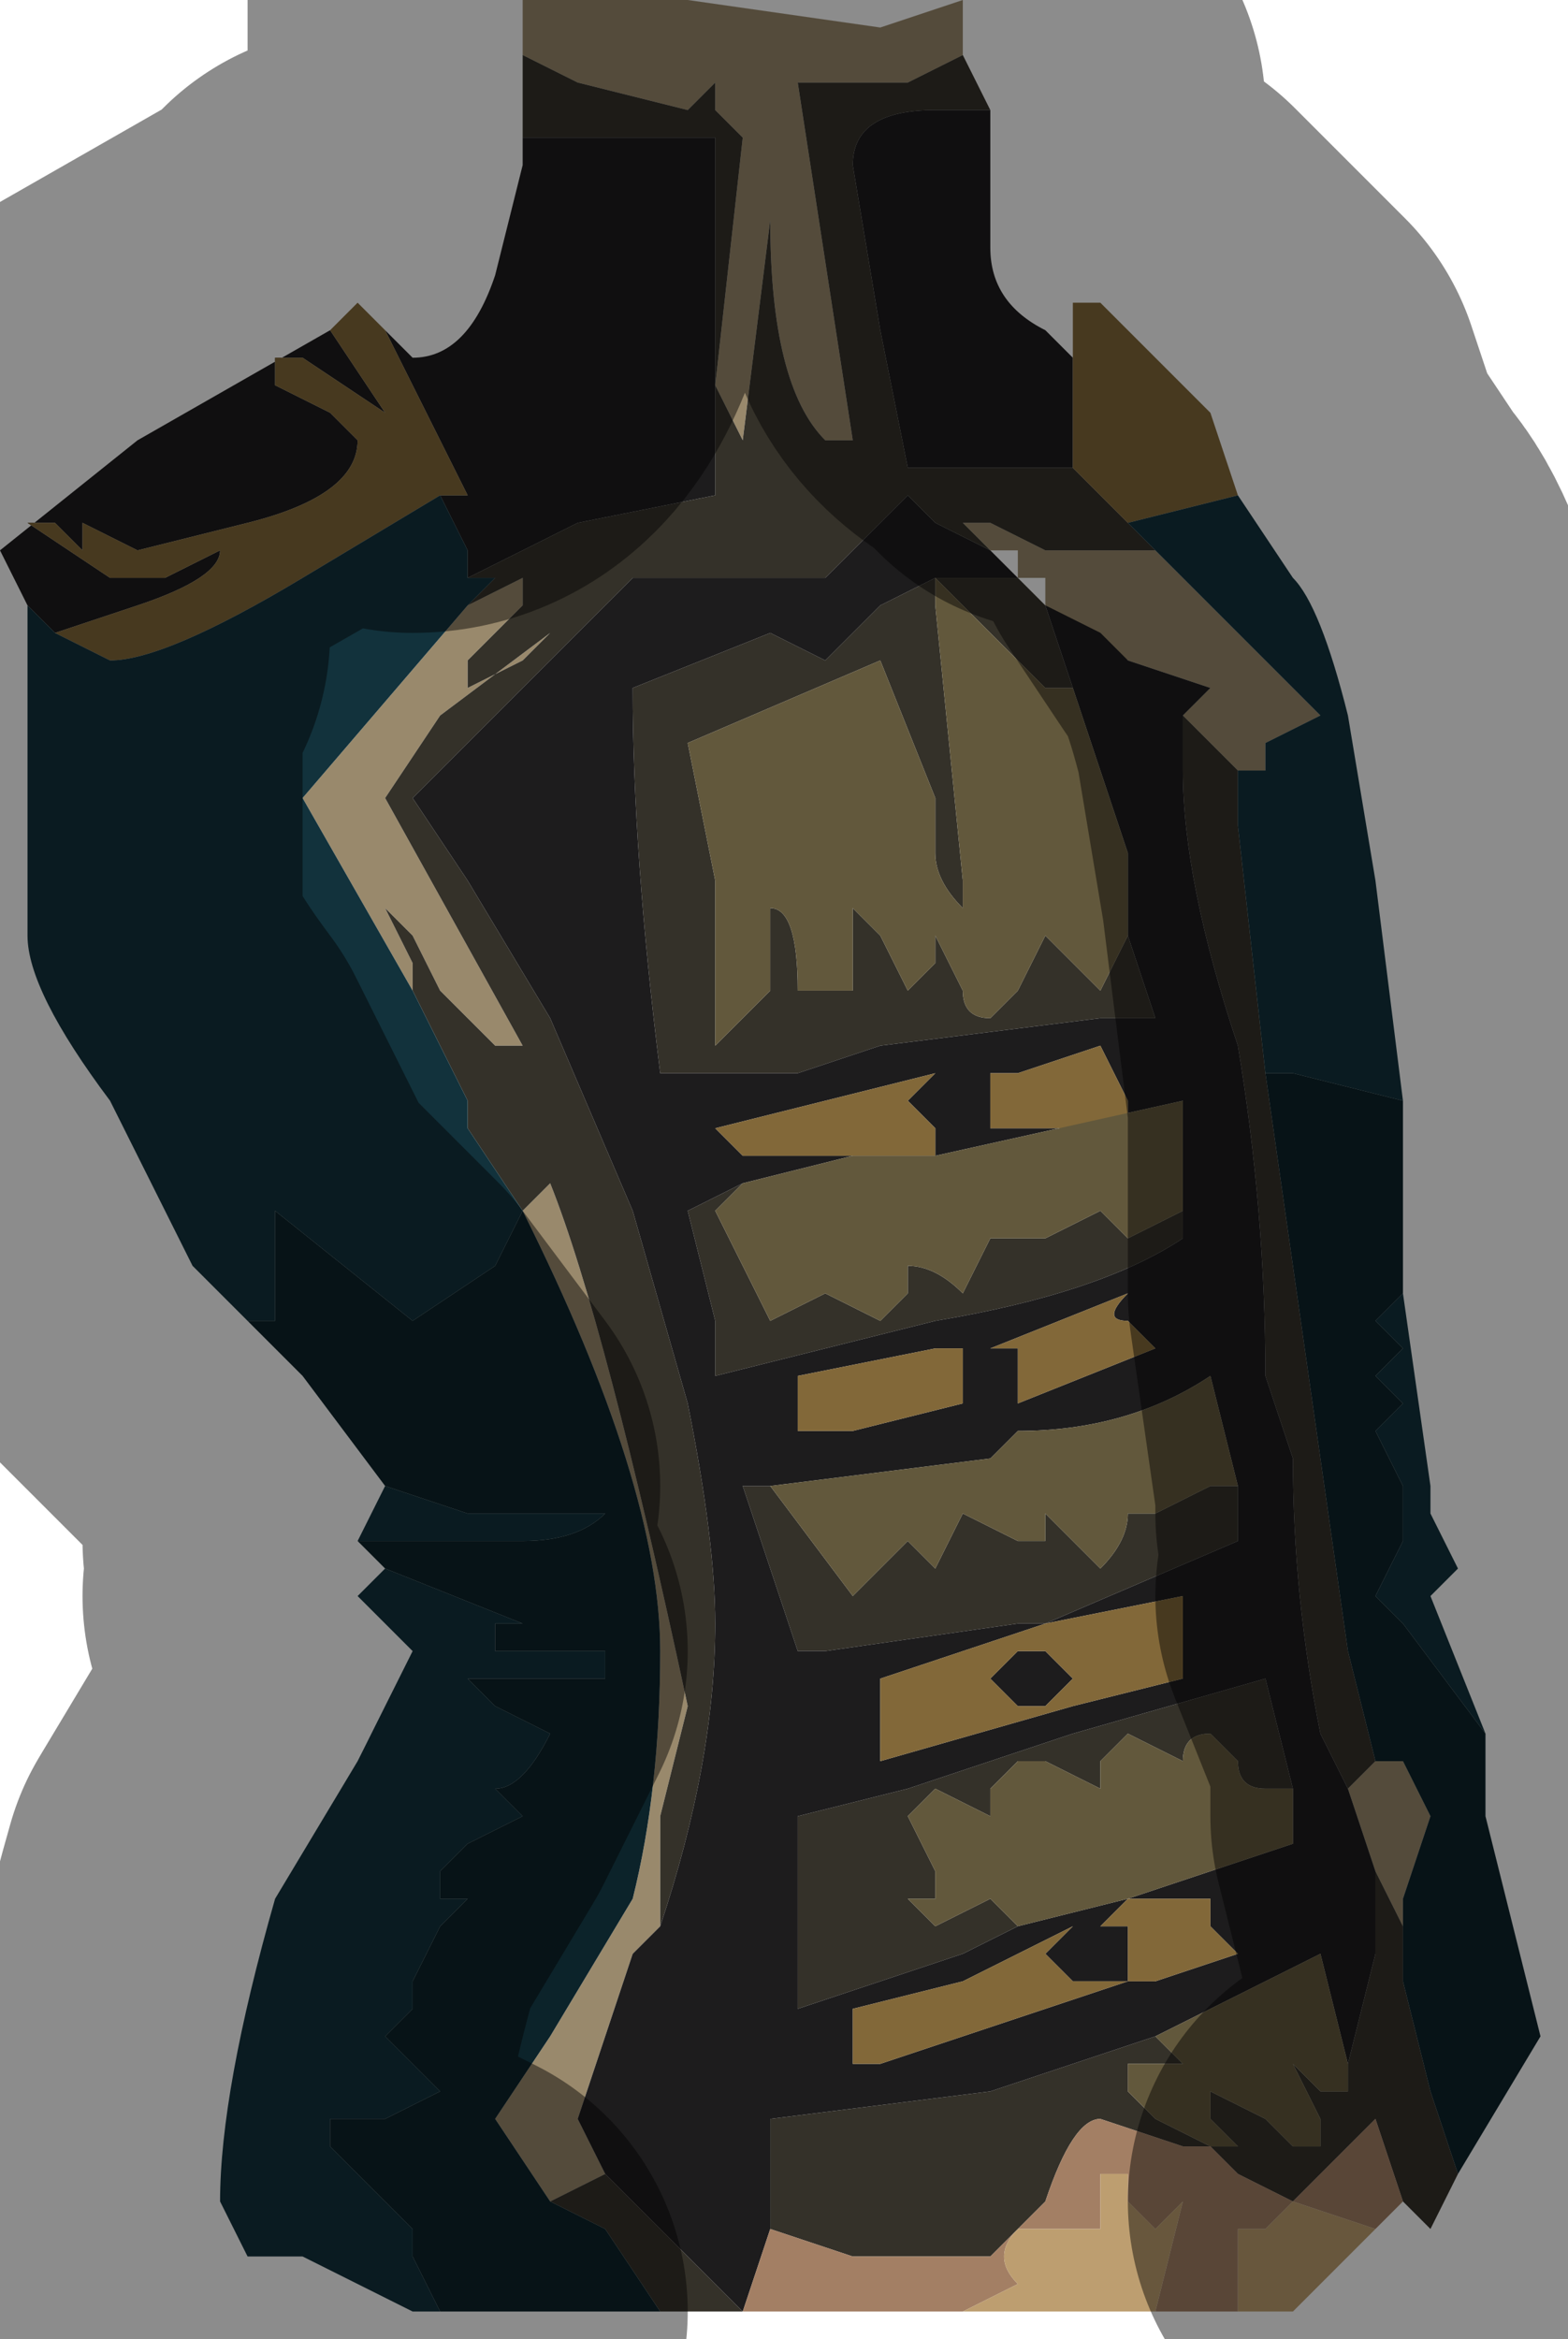 <?xml version="1.0" encoding="UTF-8" standalone="no"?>
<svg xmlns:xlink="http://www.w3.org/1999/xlink" height="4.25px" width="2.85px" xmlns="http://www.w3.org/2000/svg">
  <g transform="matrix(1.0, 0.0, 0.0, 1.0, 1.45, 2.05)">
    <path d="M0.3 -1.95 L0.2 -1.9 0.0 -1.9 0.1 -1.25 0.05 -1.25 Q-0.05 -1.35 -0.05 -1.65 L-0.1 -1.25 -0.15 -1.35 -0.1 -1.8 -0.15 -1.85 -0.15 -1.9 -0.2 -1.85 -0.4 -1.9 -0.5 -1.95 -0.5 -2.05 -0.2 -2.05 0.15 -2.0 0.3 -2.05 0.3 -2.0 0.3 -1.95 M-0.6 -0.95 L-0.5 -1.0 -0.5 -0.95 -0.6 -0.85 -0.6 -0.8 -0.5 -0.85 -0.45 -0.9 -0.45 -0.9 -0.65 -0.75 -0.75 -0.6 -0.5 -0.15 -0.55 -0.15 -0.65 -0.25 -0.7 -0.35 -0.75 -0.4 -0.7 -0.3 -0.7 -0.25 -0.9 -0.6 -0.6 -0.95 M-0.5 0.15 L-0.45 0.1 Q-0.35 0.35 -0.2 1.05 L-0.25 1.25 -0.25 1.45 -0.3 1.5 -0.4 1.8 -0.35 1.9 -0.45 1.95 -0.55 1.8 -0.45 1.65 -0.3 1.4 Q-0.25 1.2 -0.25 0.95 -0.25 0.65 -0.5 0.15 M0.35 -1.05 L0.3 -1.1 0.3 -1.1 0.35 -1.1 0.45 -1.05 0.45 -1.05 0.35 -1.15 0.35 -1.15 0.45 -1.05 0.6 -1.05 0.65 -1.05 0.75 -0.95 0.95 -0.75 0.85 -0.7 0.85 -0.65 0.8 -0.65 0.7 -0.75 0.75 -0.8 0.6 -0.85 0.45 -0.95 0.45 -1.0 0.4 -1.0 0.4 -1.05 0.35 -1.05 M1.0 1.2 L1.05 1.15 1.1 1.15 1.15 1.25 1.1 1.4 1.1 1.45 1.05 1.35 1.0 1.2" fill="#99896c" fill-rule="evenodd" stroke="none"/>
    <path d="M-0.5 -1.95 L-0.4 -1.9 -0.2 -1.85 -0.15 -1.9 -0.15 -1.85 -0.1 -1.8 -0.15 -1.35 -0.1 -1.25 -0.05 -1.65 Q-0.05 -1.35 0.05 -1.25 L0.1 -1.25 0.0 -1.9 0.2 -1.9 0.3 -1.95 0.35 -1.85 0.25 -1.85 Q0.1 -1.85 0.1 -1.75 L0.15 -1.45 0.2 -1.2 0.25 -1.2 0.5 -1.2 0.55 -1.15 0.6 -1.1 0.65 -1.05 0.6 -1.05 0.45 -1.05 0.35 -1.15 0.35 -1.15 0.45 -1.05 0.45 -1.05 0.35 -1.1 0.3 -1.1 0.3 -1.1 0.35 -1.05 0.25 -1.1 0.25 -1.1 0.2 -1.15 0.05 -1.0 -0.1 -1.0 -0.15 -1.0 -0.3 -1.0 -0.3 -1.0 -0.7 -0.6 -0.6 -0.45 -0.45 -0.2 -0.3 0.15 -0.2 0.5 Q-0.15 0.75 -0.15 0.9 -0.15 1.15 -0.25 1.45 L-0.25 1.25 -0.2 1.05 Q-0.35 0.35 -0.45 0.1 L-0.5 0.15 -0.6 0.0 -0.6 -0.05 -0.7 -0.25 -0.7 -0.3 -0.75 -0.4 -0.7 -0.35 -0.65 -0.25 -0.55 -0.15 -0.5 -0.15 -0.75 -0.6 -0.65 -0.75 -0.45 -0.9 -0.45 -0.9 -0.5 -0.85 -0.6 -0.8 -0.6 -0.85 -0.5 -0.95 -0.5 -1.0 -0.6 -0.95 -0.55 -1.0 -0.6 -1.0 -0.4 -1.1 -0.15 -1.15 -0.15 -1.8 -0.5 -1.8 -0.5 -1.95 M0.35 -1.05 L0.35 -1.05 M1.2 1.9 L1.15 2.0 1.1 1.95 1.05 1.8 0.9 1.95 0.8 1.9 0.75 1.85 0.7 1.85 0.55 1.8 Q0.5 1.8 0.45 1.95 L0.35 2.05 0.25 2.05 0.1 2.05 -0.05 2.0 -0.05 1.8 0.35 1.75 0.65 1.65 0.7 1.7 0.65 1.7 0.6 1.7 0.6 1.75 0.65 1.8 0.75 1.85 0.8 1.85 0.75 1.8 0.75 1.75 0.85 1.8 0.9 1.85 0.95 1.85 0.95 1.8 0.9 1.7 0.95 1.75 1.0 1.75 1.0 1.7 1.05 1.5 1.05 1.35 1.1 1.45 1.1 1.55 1.15 1.75 1.2 1.9 M-0.1 2.15 L-0.25 2.15 -0.35 2.0 -0.45 1.95 -0.35 1.9 -0.1 2.15 M1.0 1.2 L0.95 1.1 Q0.9 0.85 0.9 0.6 L0.85 0.45 Q0.85 0.15 0.8 -0.15 0.7 -0.45 0.7 -0.65 L0.7 -0.75 0.8 -0.65 0.8 -0.55 0.85 -0.1 1.0 0.95 1.05 1.15 1.0 1.2 M0.6 -0.85 L0.55 -0.9 0.45 -0.95 0.45 -0.95 0.5 -0.8 0.45 -0.8 0.25 -1.0 0.25 -0.95 0.3 -0.45 0.3 -0.4 Q0.25 -0.45 0.25 -0.5 L0.25 -0.6 0.15 -0.85 -0.2 -0.7 -0.15 -0.45 -0.15 -0.15 -0.1 -0.2 -0.05 -0.25 -0.05 -0.4 Q0.0 -0.4 0.0 -0.25 L0.05 -0.25 0.1 -0.25 0.1 -0.4 0.15 -0.35 0.2 -0.25 0.25 -0.3 0.25 -0.3 0.25 -0.35 0.3 -0.25 Q0.3 -0.2 0.35 -0.2 L0.4 -0.25 0.45 -0.35 0.5 -0.3 0.55 -0.25 0.6 -0.35 0.65 -0.2 0.55 -0.2 0.15 -0.15 0.0 -0.1 -0.25 -0.1 Q-0.3 -0.5 -0.3 -0.8 L-0.05 -0.9 0.05 -0.85 0.15 -0.95 0.25 -1.0 0.4 -1.0 0.45 -0.95 0.45 -0.95 0.6 -0.85 M0.7 0.15 L0.7 0.2 Q0.55 0.3 0.25 0.35 L-0.15 0.45 -0.15 0.35 -0.2 0.15 -0.1 0.1 -0.15 0.15 -0.1 0.25 -0.05 0.35 0.05 0.3 0.15 0.35 0.2 0.3 0.2 0.25 Q0.25 0.25 0.3 0.3 L0.35 0.2 0.45 0.2 0.55 0.15 0.6 0.2 0.7 0.15 M-0.05 0.65 L0.1 0.85 0.2 0.75 0.25 0.8 0.3 0.7 0.4 0.75 0.45 0.75 0.45 0.7 0.55 0.8 Q0.6 0.75 0.6 0.7 L0.65 0.7 0.75 0.65 0.8 0.65 0.8 0.75 0.45 0.9 0.4 0.9 0.05 0.95 0.0 0.95 -0.1 0.65 -0.05 0.65 M0.4 1.45 L0.3 1.5 0.0 1.6 0.0 1.25 0.0 1.25 0.2 1.2 0.35 1.15 0.5 1.1 0.85 1.0 0.9 1.2 0.85 1.2 Q0.8 1.2 0.8 1.15 L0.75 1.1 Q0.7 1.1 0.7 1.15 L0.6 1.1 0.55 1.15 0.55 1.2 0.45 1.15 0.4 1.15 0.35 1.2 0.35 1.25 0.25 1.2 0.2 1.25 0.25 1.35 0.25 1.4 0.2 1.4 0.25 1.45 0.35 1.4 0.4 1.45" fill="#343129" fill-rule="evenodd" stroke="none"/>
    <path d="M-0.5 -1.8 L-0.15 -1.8 -0.15 -1.15 -0.4 -1.1 -0.6 -1.0 -0.6 -1.05 -0.65 -1.15 -0.6 -1.15 -0.75 -1.45 -0.7 -1.4 Q-0.6 -1.4 -0.55 -1.55 L-0.5 -1.75 -0.5 -1.8 M-0.25 1.45 Q-0.15 1.15 -0.15 0.9 -0.15 0.75 -0.2 0.5 L-0.3 0.15 -0.45 -0.2 -0.6 -0.45 -0.7 -0.6 -0.3 -1.0 -0.3 -1.0 -0.15 -1.0 -0.1 -1.0 0.05 -1.0 0.2 -1.15 0.25 -1.1 0.25 -1.1 0.35 -1.05 0.4 -1.0 0.25 -1.0 0.15 -0.95 0.05 -0.85 -0.05 -0.9 -0.3 -0.8 Q-0.3 -0.5 -0.25 -0.1 L0.0 -0.1 0.15 -0.15 0.55 -0.2 0.65 -0.2 0.6 -0.35 0.6 -0.5 0.5 -0.8 0.45 -0.95 0.45 -0.95 0.55 -0.9 0.6 -0.85 0.75 -0.8 0.7 -0.75 0.7 -0.65 Q0.7 -0.45 0.8 -0.15 0.85 0.15 0.85 0.45 L0.9 0.6 Q0.9 0.85 0.95 1.1 L1.0 1.2 1.05 1.35 1.05 1.5 1.0 1.7 0.95 1.5 0.65 1.65 0.35 1.75 -0.05 1.8 -0.05 2.0 -0.1 2.15 -0.1 2.15 -0.35 1.9 -0.4 1.8 -0.3 1.5 -0.25 1.45 M0.5 -1.2 L0.25 -1.2 0.2 -1.2 0.15 -1.45 0.1 -1.75 Q0.1 -1.85 0.25 -1.85 L0.35 -1.85 0.35 -1.6 Q0.35 -1.5 0.45 -1.45 L0.5 -1.4 0.5 -1.2 M-1.35 -0.9 L-1.4 -0.95 -1.45 -1.05 -1.2 -1.25 -0.85 -1.45 -0.75 -1.3 -0.75 -1.3 -0.9 -1.4 -0.95 -1.4 -0.95 -1.35 -0.85 -1.3 -0.8 -1.25 Q-0.8 -1.15 -1.0 -1.1 L-1.2 -1.05 -1.3 -1.1 -1.3 -1.05 -1.35 -1.1 -1.4 -1.1 -1.25 -1.0 -1.15 -1.0 -1.05 -1.05 -1.05 -1.05 Q-1.05 -1.0 -1.2 -0.95 L-1.35 -0.9 M0.05 -0.05 L-0.15 0.0 -0.1 0.05 -0.05 0.05 0.1 0.05 0.25 0.05 0.25 0.0 0.2 -0.05 0.25 -0.1 0.25 -0.1 0.05 -0.05 M0.3 -0.1 L0.35 -0.1 0.35 0.0 0.35 0.0 0.3 0.0 0.6 0.0 0.6 -0.05 0.55 -0.15 0.4 -0.1 0.3 -0.1 M0.65 0.4 L0.6 0.35 Q0.55 0.35 0.6 0.3 L0.35 0.4 0.4 0.4 0.4 0.5 0.65 0.4 M-0.1 0.1 L-0.2 0.15 -0.15 0.35 -0.15 0.45 0.25 0.35 Q0.55 0.3 0.7 0.2 L0.7 0.15 0.7 -0.05 0.25 0.05 0.1 0.05 -0.1 0.1 M0.0 0.55 L0.1 0.55 0.3 0.5 0.3 0.4 0.25 0.4 0.0 0.45 0.0 0.55 M0.8 0.65 L0.75 0.45 Q0.6 0.55 0.4 0.55 L0.35 0.6 -0.05 0.65 -0.1 0.65 0.0 0.95 0.05 0.95 0.4 0.9 0.45 0.9 0.8 0.75 0.8 0.65 M0.45 0.9 L0.15 1.0 0.15 1.15 0.5 1.05 0.7 1.0 0.7 0.85 0.45 0.9 M0.9 1.2 L0.85 1.0 0.5 1.1 0.35 1.15 0.2 1.2 0.0 1.25 0.0 1.25 0.0 1.6 0.3 1.5 0.4 1.45 0.6 1.4 0.75 1.35 0.9 1.3 0.9 1.2 M0.45 0.95 L0.5 1.0 0.45 1.05 0.4 1.05 0.35 1.0 0.4 0.95 0.45 0.95 M0.75 1.4 L0.6 1.4 0.55 1.45 0.6 1.45 0.6 1.55 0.55 1.55 0.5 1.55 0.45 1.5 0.5 1.45 0.4 1.5 0.3 1.55 0.1 1.6 0.1 1.7 0.15 1.7 0.3 1.65 0.6 1.55 0.65 1.55 0.8 1.5 0.75 1.45 0.75 1.4" fill="#1d1c1d" fill-rule="evenodd" stroke="none"/>
    <path d="M0.6 -1.1 L0.55 -1.15 0.5 -1.2 0.5 -1.4 0.5 -1.5 0.55 -1.5 0.75 -1.3 0.8 -1.15 0.8 -1.15 0.6 -1.1 M-0.85 -1.45 L-0.8 -1.5 -0.75 -1.45 -0.6 -1.15 -0.65 -1.15 -0.9 -1.0 Q-1.15 -0.85 -1.25 -0.85 L-1.35 -0.9 -1.2 -0.95 Q-1.05 -1.0 -1.05 -1.05 L-1.05 -1.05 -1.15 -1.0 -1.25 -1.0 -1.4 -1.1 -1.35 -1.1 -1.3 -1.05 -1.3 -1.1 -1.2 -1.05 -1.0 -1.1 Q-0.8 -1.15 -0.8 -1.25 L-0.85 -1.3 -0.95 -1.35 -0.95 -1.4 -0.9 -1.4 -0.75 -1.3 -0.75 -1.3 -0.85 -1.45 M0.3 -0.1 L0.4 -0.1 0.55 -0.15 0.6 -0.05 0.6 0.0 0.3 0.0 0.35 0.0 0.35 0.0 0.35 -0.1 0.3 -0.1 M0.05 -0.05 L0.25 -0.1 0.25 -0.1 0.2 -0.05 0.25 0.0 0.25 0.05 0.1 0.05 -0.05 0.05 -0.1 0.05 -0.15 0.0 0.05 -0.05 M0.65 0.4 L0.4 0.5 0.4 0.4 0.35 0.4 0.6 0.3 Q0.55 0.35 0.6 0.35 L0.65 0.4 M0.0 0.55 L0.0 0.45 0.25 0.4 0.3 0.4 0.3 0.5 0.1 0.55 0.0 0.55 M0.45 0.9 L0.7 0.85 0.7 1.0 0.5 1.05 0.15 1.15 0.15 1.0 0.45 0.9 M0.45 0.95 L0.4 0.95 0.35 1.0 0.4 1.05 0.45 1.05 0.5 1.0 0.45 0.95 M0.75 1.4 L0.75 1.45 0.8 1.5 0.65 1.55 0.6 1.55 0.3 1.65 0.15 1.7 0.1 1.7 0.1 1.6 0.3 1.55 0.4 1.5 0.5 1.45 0.45 1.5 0.5 1.55 0.55 1.55 0.6 1.55 0.6 1.45 0.55 1.45 0.6 1.4 0.75 1.4" fill="#826839" fill-rule="evenodd" stroke="none"/>
    <path d="M-0.6 -1.0 L-0.55 -1.0 -0.6 -0.95 -0.9 -0.6 -0.7 -0.25 -0.6 -0.05 -0.6 0.0 -0.5 0.15 -0.55 0.25 -0.7 0.35 -0.95 0.15 -0.95 0.35 -1.0 0.35 -1.1 0.25 -1.25 -0.05 Q-1.4 -0.25 -1.4 -0.35 L-1.4 -0.95 -1.35 -0.9 -1.35 -0.9 -1.25 -0.85 Q-1.15 -0.85 -0.9 -1.0 L-0.65 -1.15 -0.6 -1.05 -0.6 -1.0 M0.65 -1.05 L0.6 -1.1 0.8 -1.15 0.9 -1.0 Q0.95 -0.95 1.0 -0.75 L1.05 -0.45 1.1 -0.05 1.1 -0.05 0.9 -0.1 0.9 -0.1 0.85 -0.1 0.8 -0.55 0.8 -0.65 0.85 -0.65 0.85 -0.7 0.95 -0.75 0.75 -0.95 0.65 -1.05 M1.1 0.3 L1.15 0.65 1.15 0.7 1.2 0.8 1.15 0.85 1.25 1.1 1.1 0.9 1.05 0.85 1.1 0.75 1.1 0.65 1.05 0.55 1.1 0.5 1.05 0.45 1.1 0.4 1.05 0.35 1.1 0.3 M-0.55 2.15 L-0.7 2.15 -0.9 2.05 -1.0 2.05 -1.05 1.95 Q-1.05 1.75 -0.95 1.4 L-0.8 1.15 -0.7 0.95 -0.8 0.85 -0.75 0.8 -0.5 0.9 -0.5 0.9 -0.55 0.9 -0.55 0.95 -0.35 0.95 -0.35 1.0 -0.45 1.0 -0.5 1.0 -0.6 1.0 -0.6 1.0 -0.55 1.05 -0.45 1.1 Q-0.5 1.2 -0.55 1.2 L-0.5 1.25 -0.6 1.3 -0.65 1.35 -0.65 1.4 -0.6 1.4 -0.65 1.45 -0.7 1.55 -0.7 1.6 -0.75 1.65 -0.65 1.75 -0.75 1.8 -0.8 1.8 -0.85 1.8 -0.85 1.85 -0.75 1.95 -0.7 2.0 -0.7 2.05 -0.65 2.15 -0.55 2.15 -0.55 2.15 M-0.8 0.75 L-0.8 0.75 -0.75 0.65 -0.6 0.7 -0.35 0.7 Q-0.4 0.75 -0.5 0.75 L-0.6 0.75 -0.8 0.75" fill="#12323c" fill-rule="evenodd" stroke="none"/>
    <path d="M0.5 -0.8 L0.6 -0.5 0.6 -0.35 0.55 -0.25 0.5 -0.3 0.45 -0.35 0.4 -0.25 0.35 -0.2 Q0.3 -0.2 0.3 -0.25 L0.25 -0.35 0.25 -0.3 0.25 -0.3 0.2 -0.25 0.15 -0.35 0.1 -0.4 0.1 -0.25 0.05 -0.25 0.0 -0.25 Q0.0 -0.4 -0.05 -0.4 L-0.05 -0.25 -0.1 -0.2 -0.15 -0.15 -0.15 -0.45 -0.2 -0.7 0.15 -0.85 0.25 -0.6 0.25 -0.5 Q0.25 -0.45 0.3 -0.4 L0.3 -0.45 0.25 -0.95 0.25 -1.0 0.45 -0.8 0.5 -0.8 M0.7 0.15 L0.6 0.2 0.55 0.15 0.45 0.2 0.35 0.2 0.3 0.3 Q0.25 0.25 0.2 0.25 L0.2 0.3 0.15 0.35 0.05 0.3 -0.05 0.35 -0.1 0.25 -0.15 0.15 -0.1 0.1 0.1 0.05 0.25 0.05 0.7 -0.05 0.7 0.15 M-0.05 0.65 L0.35 0.6 0.4 0.55 Q0.6 0.55 0.75 0.45 L0.8 0.65 0.75 0.65 0.65 0.7 0.6 0.7 Q0.6 0.75 0.55 0.8 L0.45 0.7 0.45 0.75 0.4 0.75 0.3 0.7 0.25 0.8 0.2 0.75 0.1 0.85 -0.05 0.65 M0.9 1.2 L0.9 1.3 0.75 1.35 0.6 1.4 0.4 1.45 0.35 1.4 0.25 1.45 0.2 1.4 0.25 1.4 0.25 1.35 0.2 1.25 0.25 1.2 0.35 1.25 0.35 1.2 0.4 1.15 0.45 1.15 0.55 1.2 0.55 1.15 0.6 1.1 0.7 1.15 Q0.7 1.1 0.75 1.1 L0.8 1.15 Q0.8 1.2 0.85 1.2 L0.9 1.2 M0.65 1.65 L0.95 1.5 1.0 1.7 1.0 1.75 0.95 1.75 0.9 1.7 0.95 1.8 0.95 1.85 0.9 1.85 0.85 1.8 0.75 1.75 0.75 1.8 0.8 1.85 0.75 1.85 0.65 1.8 0.6 1.75 0.6 1.7 0.65 1.7 0.7 1.7 0.65 1.65" fill="#62583c" fill-rule="evenodd" stroke="none"/>
    <path d="M1.1 -0.05 L1.1 0.3 1.05 0.35 1.1 0.4 1.05 0.45 1.1 0.5 1.05 0.55 1.1 0.65 1.1 0.75 1.05 0.85 1.1 0.9 1.25 1.1 1.25 1.25 1.35 1.65 1.2 1.9 1.15 1.75 1.1 1.55 1.1 1.45 1.1 1.4 1.15 1.25 1.1 1.15 1.05 1.15 1.0 0.95 0.85 -0.1 0.9 -0.1 0.9 -0.1 1.1 -0.05 1.1 -0.05 M-0.25 2.15 L-0.55 2.15 -0.55 2.15 -0.65 2.15 -0.7 2.05 -0.7 2.0 -0.75 1.95 -0.85 1.85 -0.85 1.8 -0.8 1.8 -0.75 1.8 -0.65 1.75 -0.75 1.65 -0.7 1.6 -0.7 1.55 -0.65 1.45 -0.6 1.4 -0.65 1.4 -0.65 1.35 -0.6 1.3 -0.5 1.25 -0.55 1.2 Q-0.5 1.2 -0.45 1.1 L-0.55 1.05 -0.6 1.0 -0.6 1.0 -0.5 1.0 -0.45 1.0 -0.35 1.0 -0.35 0.95 -0.55 0.95 -0.55 0.9 -0.5 0.9 -0.5 0.9 -0.75 0.8 -0.75 0.8 -0.8 0.75 -0.6 0.75 -0.5 0.75 Q-0.4 0.75 -0.35 0.7 L-0.6 0.7 -0.75 0.65 -0.9 0.45 -1.0 0.35 -0.95 0.35 -0.95 0.15 -0.7 0.35 -0.55 0.25 -0.5 0.15 Q-0.25 0.65 -0.25 0.95 -0.25 1.2 -0.3 1.4 L-0.45 1.65 -0.55 1.8 -0.45 1.95 -0.35 2.0 -0.25 2.15" fill="#0c232a" fill-rule="evenodd" stroke="none"/>
    <path d="M1.1 1.95 L1.05 2.0 0.9 1.95 0.85 2.0 0.8 2.0 0.8 1.95 0.8 2.15 0.6 2.15 0.65 2.15 0.7 1.95 0.65 2.0 0.6 1.95 0.6 1.9 0.55 1.9 0.55 2.0 0.45 2.0 0.4 2.0 Q0.35 2.05 0.4 2.1 L0.3 2.15 -0.1 2.15 -0.05 2.0 0.1 2.05 0.25 2.05 0.35 2.05 0.45 1.95 Q0.5 1.8 0.55 1.8 L0.7 1.85 0.75 1.85 0.8 1.9 0.9 1.95 1.05 1.8 1.1 1.95 M0.55 2.15 L0.45 2.15 0.5 2.15 0.55 2.15" fill="#a37f64" fill-rule="evenodd" stroke="none"/>
    <path d="M1.05 2.0 L0.95 2.1 0.9 2.15 0.8 2.15 0.8 1.95 0.8 2.0 0.85 2.0 0.9 1.95 1.05 2.0 M0.6 2.15 L0.55 2.15 0.5 2.15 0.45 2.15 0.3 2.15 0.4 2.1 Q0.35 2.05 0.4 2.0 L0.45 2.0 0.55 2.0 0.55 1.9 0.6 1.9 0.6 1.95 0.65 2.0 0.7 1.95 0.65 2.15 0.6 2.15" fill="#bd9e70" fill-rule="evenodd" stroke="none"/>
    <path d="M0.3 -1.95 L0.3 -2.0 0.3 -2.05 0.15 -2.0 -0.2 -2.05 -0.5 -2.05 -0.5 -1.95 -0.5 -1.8 -0.5 -1.75 -0.55 -1.55 Q-0.6 -1.4 -0.7 -1.4 L-0.75 -1.45 -0.8 -1.5 -0.85 -1.45 -1.2 -1.25 -1.45 -1.05 -1.4 -0.95 -1.35 -0.9 -1.35 -0.9 -1.4 -0.95 -1.4 -0.35 Q-1.4 -0.25 -1.25 -0.05 L-1.1 0.25 -1.0 0.35 -0.9 0.45 -0.75 0.65 -0.8 0.75 -0.8 0.75 -0.75 0.8 -0.75 0.8 -0.8 0.85 -0.7 0.95 -0.8 1.15 -0.95 1.4 Q-1.05 1.75 -1.05 1.95 L-1.0 2.05 -0.9 2.05 -0.7 2.15 M0.35 -1.85 L0.3 -1.95 M0.35 -1.85 L0.35 -1.6 Q0.35 -1.5 0.45 -1.45 L0.5 -1.4 0.5 -1.5 0.55 -1.5 0.75 -1.3 0.8 -1.15 0.8 -1.15 0.9 -1.0 Q0.95 -0.95 1.0 -0.75 L1.05 -0.45 1.1 -0.05 1.1 0.3 1.15 0.65 1.15 0.7 1.2 0.8 1.15 0.85 1.25 1.1 1.25 1.25 1.35 1.65 1.2 1.9 1.15 2.0 1.1 1.95" fill="none" stroke="#000000" stroke-linecap="round" stroke-linejoin="round" stroke-opacity="0.451" stroke-width="1.0"/>
  </g>
</svg>
